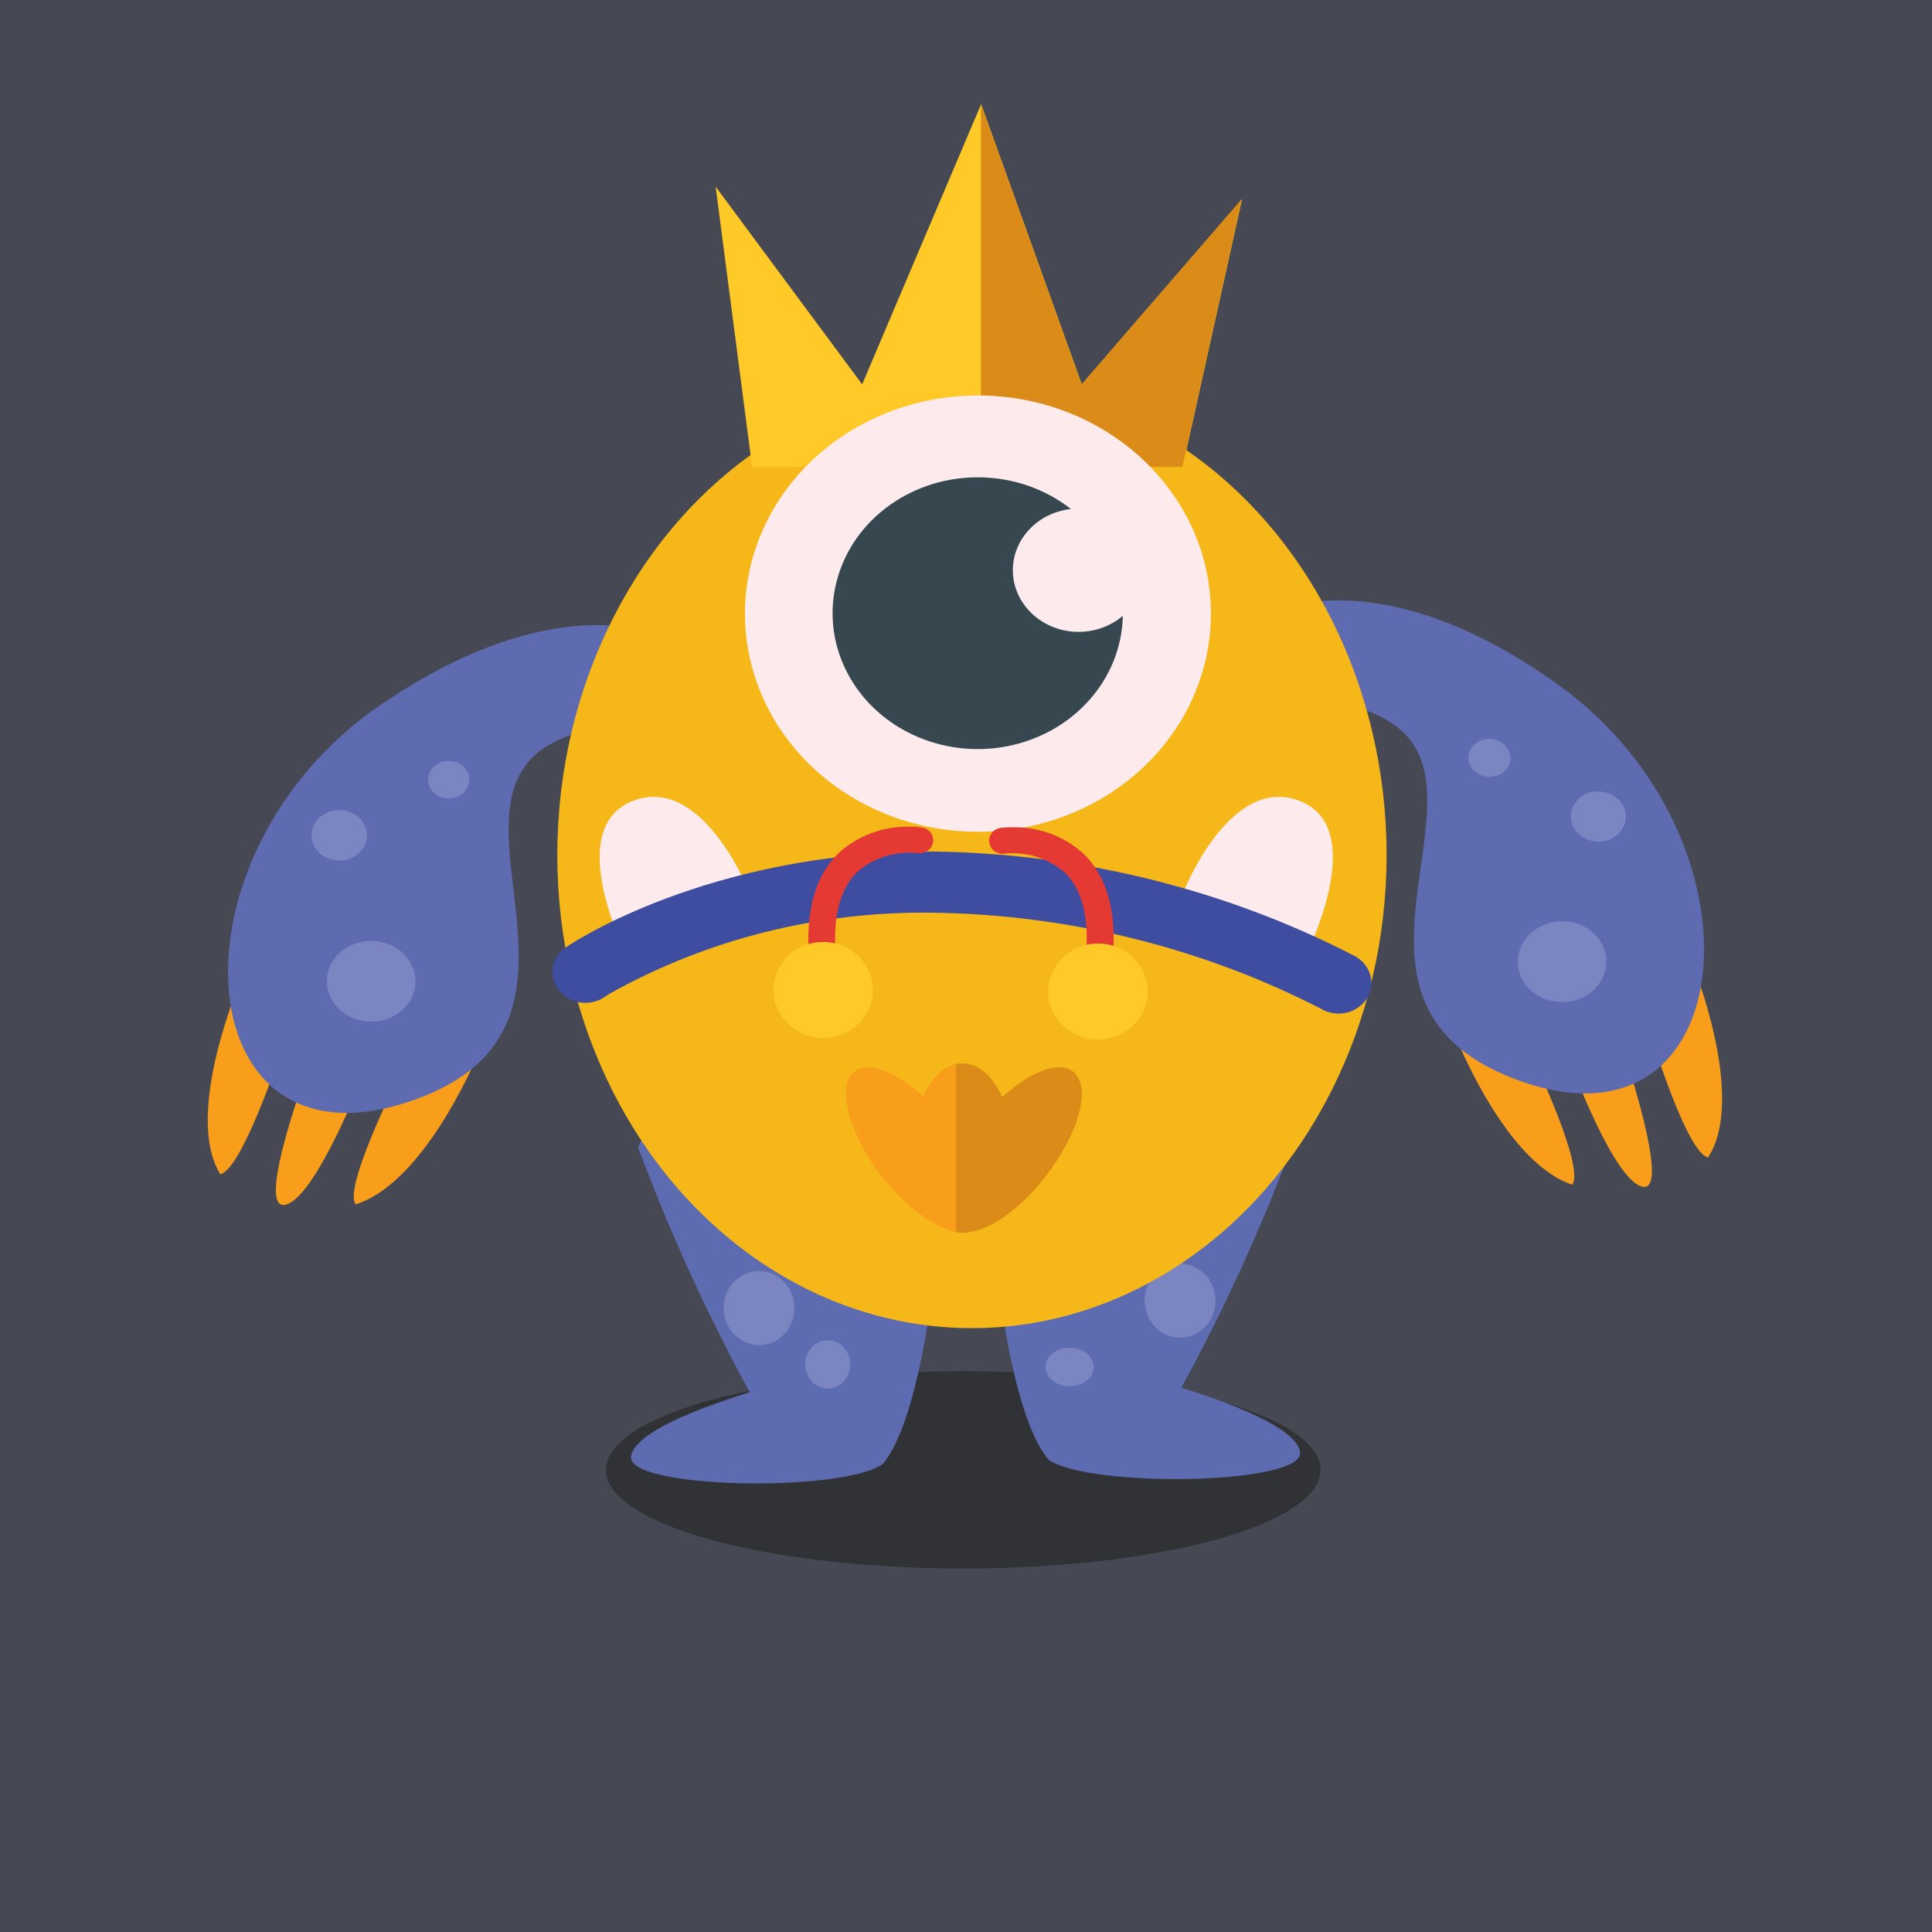 <?xml version="1.0" encoding="UTF-8" standalone="no" ?>
<!DOCTYPE svg PUBLIC "-//W3C//DTD SVG 1.1//EN" "http://www.w3.org/Graphics/SVG/1.1/DTD/svg11.dtd">
<svg xmlns="http://www.w3.org/2000/svg" xmlns:xlink="http://www.w3.org/1999/xlink" version="1.1" width="780" height="780" viewBox="0 0 600 600" xml:space="preserve">
<desc>Created with Fabric.js 4.4.0</desc>
<defs>
</defs>
<rect x="0" y="0" width="100%" height="100%" fill="#464954"></rect>
<g transform="matrix(1 0 0 1 299.82 258.61)"  >
<g style=""   >
		<g transform="matrix(1 0 0 1 0 0)"  >
<g style=""   >
		<g transform="matrix(1 0 0 1 0 0)"  >
<g style=""   >
		<g transform="matrix(1 0 0 1 0 0)"  >
<g style=""   >
		<g transform="matrix(7.55 0 0 1.71 -0.68 197.87)"  >
<ellipse style="stroke: none; stroke-width: 1; stroke-dasharray: none; stroke-linecap: butt; stroke-dashoffset: 0; stroke-linejoin: miter; stroke-miterlimit: 4; fill: rgb(48,50,54); fill-rule: nonzero; opacity: 1;"  cx="0" cy="0" rx="14.7" ry="17.92" />
</g>
		<g transform="matrix(1 0 0 1 0.05 140.21)"  >
<g style=""   >
		<g transform="matrix(1 0 0 1 0 0)"  >
<g style=""   >
		<g transform="matrix(8.13 0 0 8.13 56.81 -0.69)"  >
<path style="stroke: none; stroke-width: 1; stroke-dasharray: none; stroke-linecap: butt; stroke-dashoffset: 0; stroke-linejoin: miter; stroke-miterlimit: 4; fill: rgb(93,107,177); fill-rule: nonzero; opacity: 1;"  transform=" translate(-33.56, -7.81)" d="M 39.08 2.5 C 37.885 5.711 36.462 8.833 34.82 11.84 C 34.68 11.84 39.21 13.08 39.35 14.32 C 39.49 15.56 31.25 15.69 29.73 14.59 C 28.36 12.94 27.81 7.72 27.81 7.72 C 27.81 7.72 26.81 0.44 34.27 0.3 C 34.27 0.3 38.11 -0.04 39.08 2.5 z" stroke-linecap="round" />
</g>
		<g transform="matrix(8.13 0 0 8.13 -56.82 0.72)"  >
<path style="stroke: none; stroke-width: 1; stroke-dasharray: none; stroke-linecap: butt; stroke-dashoffset: 0; stroke-linejoin: miter; stroke-miterlimit: 4; fill: rgb(93,107,177); fill-rule: nonzero; opacity: 1;"  transform=" translate(-6.43, -7.61)" d="M 0.91 2.3 C 2.107 5.51 3.53 8.632 5.17 11.64 C 5.31 11.64 0.78 12.87 0.64 14.11 C 0.5 15.35 8.74 15.48 10.26 14.39 C 11.63 12.74 12.18 7.52 12.18 7.52 C 12.18 7.52 13.18 0.24 5.72 0.1 C 5.72 0.1 1.88 -0.25 0.91 2.3 z" stroke-linecap="round" />
</g>
</g>
</g>
		<g transform="matrix(0.22 0 0 0.23 66.62 5.11)"  >
<circle style="stroke: none; stroke-width: 1; stroke-dasharray: none; stroke-linecap: butt; stroke-dashoffset: 0; stroke-linejoin: miter; stroke-miterlimit: 4; fill: rgb(122,133,193); fill-rule: nonzero; opacity: 1;"  cx="0" cy="0" r="50" />
</g>
		<g transform="matrix(0.22 0 0 0.23 -64.15 7.41)"  >
<circle style="stroke: none; stroke-width: 1; stroke-dasharray: none; stroke-linecap: butt; stroke-dashoffset: 0; stroke-linejoin: miter; stroke-miterlimit: 4; fill: rgb(122,133,193); fill-rule: nonzero; opacity: 1;"  cx="0" cy="0" r="50" />
</g>
		<g transform="matrix(0.15 0 0 0.12 32.31 25.7)"  >
<circle style="stroke: none; stroke-width: 1; stroke-dasharray: none; stroke-linecap: butt; stroke-dashoffset: 0; stroke-linejoin: miter; stroke-miterlimit: 4; fill: rgb(122,133,193); fill-rule: nonzero; opacity: 1;"  cx="0" cy="0" r="50" />
</g>
		<g transform="matrix(0.15 0 0 0.12 -28.46 -0.46)"  >
<circle style="stroke: none; stroke-width: 1; stroke-dasharray: none; stroke-linecap: butt; stroke-dashoffset: 0; stroke-linejoin: miter; stroke-miterlimit: 4; fill: rgb(122,133,193); fill-rule: nonzero; opacity: 1;"  cx="0" cy="0" r="50" />
</g>
		<g transform="matrix(0.14 0 0 0.15 -42.81 24.9)"  >
<circle style="stroke: none; stroke-width: 1; stroke-dasharray: none; stroke-linecap: butt; stroke-dashoffset: 0; stroke-linejoin: miter; stroke-miterlimit: 4; fill: rgb(122,133,193); fill-rule: nonzero; opacity: 1;"  cx="0" cy="0" r="50" />
</g>
		<g transform="matrix(0.14 0 0 0.15 37.19 -2.02)"  >
<circle style="stroke: none; stroke-width: 1; stroke-dasharray: none; stroke-linecap: butt; stroke-dashoffset: 0; stroke-linejoin: miter; stroke-miterlimit: 4; fill: rgb(122,133,193); fill-rule: nonzero; opacity: 1;"  cx="0" cy="0" r="50" />
</g>
</g>
</g>
		<g transform="matrix(1 0 0 0.9 0 -35.71)"  >
<g style=""   >
		<g transform="matrix(0.76 0 0 0.79 -148.79 67.57)"  >
<g style=""   >
		<g transform="matrix(-12.4 -0.14 0.14 -12.07 -69.4 96.02)"  >
<path style="stroke: none; stroke-width: 1; stroke-dasharray: none; stroke-linecap: butt; stroke-dashoffset: 0; stroke-linejoin: miter; stroke-miterlimit: 4; fill: rgb(248,158,27); fill-rule: nonzero; opacity: 1;"  transform=" translate(-15.14, -3.2)" d="M 13.82 4.8 C 13.82 4.8 15.24 0.74 16.17 0.6 C 17.1 0.46 15.46 5.52 15.46 5.52 C 15.46 5.52 14.24 6.51 13.82 4.8 z" stroke-linecap="round" />
</g>
		<g transform="matrix(-12.4 -0.14 0.14 -12.07 -28.02 88.79)"  >
<path style="stroke: none; stroke-width: 1; stroke-dasharray: none; stroke-linecap: butt; stroke-dashoffset: 0; stroke-linejoin: miter; stroke-miterlimit: 4; fill: rgb(248,158,27); fill-rule: nonzero; opacity: 1;"  transform=" translate(-11.81, -3.84)" d="M 9.73 6.44 C 9.73 6.44 11.44 1.5 13.82 0.65 C 14.29 1.31 12.11 6.06 12.11 6.06 C 12.11 6.06 10.87 7.96 9.73 6.44 z" stroke-linecap="round" />
</g>
		<g transform="matrix(-12.4 -0.14 0.14 -12.07 -97.29 71)"  >
<path style="stroke: none; stroke-width: 1; stroke-dasharray: none; stroke-linecap: butt; stroke-dashoffset: 0; stroke-linejoin: miter; stroke-miterlimit: 4; fill: rgb(248,158,27); fill-rule: nonzero; opacity: 1;"  transform=" translate(-17.41, -5.25)" d="M 17.68 8.75 C 17.68 8.75 19.55 3.87 18.29 1.69 C 17.5 1.89 16.11 6.93 16.11 6.93 C 16.11 6.93 15.83 9.18 17.68 8.75 z" stroke-linecap="round" />
</g>
		<g transform="matrix(-12.4 -0.14 0.14 -12.07 3.94 -19.29)"  >
<path style="stroke: none; stroke-width: 1; stroke-dasharray: none; stroke-linecap: butt; stroke-dashoffset: 0; stroke-linejoin: miter; stroke-miterlimit: 4; fill: rgb(94,107,177); fill-rule: nonzero; opacity: 1;"  transform=" translate(-9.33, -9.82)" d="M 2.35 10.03 C 2.35 10.03 3.86 16.81 7.64 14.34 C 11.42 11.87 4.94 3.99 12.21 1.34 C 19.48 -1.31 20.3 10.26 13.21 15.72 C 6.12 21.18 1.3 18.09 0.69 14.72 C 0.229 12.949 0.9 11.076 2.38 10" stroke-linecap="round" />
</g>
		<g transform="matrix(-12.4 -0.14 0.14 -12.07 -47.07 29.62)"  >
<path style="stroke: none; stroke-width: 1; stroke-dasharray: none; stroke-linecap: butt; stroke-dashoffset: 0; stroke-linejoin: miter; stroke-miterlimit: 4; fill: rgb(122,133,193); fill-rule: nonzero; opacity: 1;"  transform=" translate(-13.4, -5.72)" d="M 14.74 6.3 C 14.422 7.041 13.563 7.383 12.822 7.065 C 12.081 6.747 11.739 5.888 12.057 5.147 C 12.375 4.406 13.234 4.064 13.975 4.382 C 14.716 4.7 15.058 5.559 14.74 6.3" stroke-linecap="round" />
</g>
		<g transform="matrix(-12.4 -0.14 0.14 -12.07 -60.05 -34.14)"  >
<path style="stroke: none; stroke-width: 1; stroke-dasharray: none; stroke-linecap: butt; stroke-dashoffset: 0; stroke-linejoin: miter; stroke-miterlimit: 4; fill: rgb(122,133,193); fill-rule: nonzero; opacity: 1;"  transform=" translate(-14.5, -10.99)" d="M 15.35 11.34 C 15.225 11.645 14.945 11.859 14.617 11.9 C 14.29 11.941 13.966 11.802 13.77 11.537 C 13.574 11.272 13.535 10.921 13.67 10.62 C 13.874 10.164 14.406 9.956 14.865 10.153 C 15.323 10.349 15.54 10.878 15.35 11.34" stroke-linecap="round" />
</g>
		<g transform="matrix(-12.4 -0.14 0.14 -12.07 -15.4 -58.52)"  >
<path style="stroke: none; stroke-width: 1; stroke-dasharray: none; stroke-linecap: butt; stroke-dashoffset: 0; stroke-linejoin: miter; stroke-miterlimit: 4; fill: rgb(122,133,193); fill-rule: nonzero; opacity: 1;"  transform=" translate(-10.93, -13.06)" d="M 11.55 13.32 C 11.482 13.487 11.349 13.62 11.181 13.688 C 11.013 13.756 10.825 13.753 10.66 13.68 C 10.315 13.531 10.156 13.13 10.305 12.785 C 10.454 12.44 10.855 12.281 11.2 12.43 C 11.541 12.581 11.697 12.978 11.55 13.32" stroke-linecap="round" />
</g>
</g>
</g>
		<g transform="matrix(0.76 0 0 0.79 149.34 60.43)"  >
<g style=""   >
		<g transform="matrix(-12.4 -0.14 0.14 -12.07 68.03 96.86)"  >
<path style="stroke: none; stroke-width: 1; stroke-dasharray: none; stroke-linecap: butt; stroke-dashoffset: 0; stroke-linejoin: miter; stroke-miterlimit: 4; fill: rgb(248,158,27); fill-rule: nonzero; opacity: 1;"  transform=" translate(-4.59, -3.2)" d="M 5.91 4.8 C 5.91 4.8 4.48 0.74 3.56 0.6 C 2.64 0.46 4.27 5.52 4.27 5.52 C 4.27 5.52 5.48 6.51 5.91 4.8 z" stroke-linecap="round" />
</g>
		<g transform="matrix(-12.4 -0.14 0.14 -12.07 26.93 88.68)"  >
<path style="stroke: none; stroke-width: 1; stroke-dasharray: none; stroke-linecap: butt; stroke-dashoffset: 0; stroke-linejoin: miter; stroke-miterlimit: 4; fill: rgb(248,158,27); fill-rule: nonzero; opacity: 1;"  transform=" translate(-7.92, -3.84)" d="M 9.99 6.44 C 9.99 6.44 8.28 1.5 5.91 0.65 C 5.43 1.31 7.62 6.06 7.62 6.06 C 7.62 6.06 8.85 7.96 9.99 6.44 z" stroke-linecap="round" />
</g>
		<g transform="matrix(-12.4 -0.14 0.14 -12.07 96.54 72.48)"  >
<path style="stroke: none; stroke-width: 1; stroke-dasharray: none; stroke-linecap: butt; stroke-dashoffset: 0; stroke-linejoin: miter; stroke-miterlimit: 4; fill: rgb(248,158,27); fill-rule: nonzero; opacity: 1;"  transform=" translate(-2.32, -5.25)" d="M 2.05 8.75 C 2.05 8.75 0.17 3.87 1.44 1.69 C 2.23 1.89 3.62 6.93 3.62 6.93 C 3.62 6.93 3.9 9.18 2.05 8.75 z" stroke-linecap="round" />
</g>
		<g transform="matrix(-12.4 -0.14 0.14 -12.07 -3.18 -20.12)"  >
<path style="stroke: none; stroke-width: 1; stroke-dasharray: none; stroke-linecap: butt; stroke-dashoffset: 0; stroke-linejoin: miter; stroke-miterlimit: 4; fill: rgb(94,107,177); fill-rule: nonzero; opacity: 1;"  transform=" translate(-9.45, -9.82)" d="M 16.43 10.03 C 16.43 10.03 14.91 16.81 11.13 14.34 C 7.35 11.87 13.83 3.99 6.56 1.34 C -0.71 -1.31 -1.52 10.26 5.56 15.72 C 12.64 21.18 17.47 18.09 18.09 14.72 C 18.551 12.949 17.88 11.076 16.4 10" stroke-linecap="round" />
</g>
		<g transform="matrix(-12.4 -0.14 0.14 -12.07 47.3 30.03)"  >
<path style="stroke: none; stroke-width: 1; stroke-dasharray: none; stroke-linecap: butt; stroke-dashoffset: 0; stroke-linejoin: miter; stroke-miterlimit: 4; fill: rgb(122,133,193); fill-rule: nonzero; opacity: 1;"  transform=" translate(-5.33, -5.72)" d="M 3.99 6.3 C 4.142 6.655 4.429 6.934 4.787 7.077 C 5.146 7.22 5.546 7.213 5.9 7.06 C 6.444 6.828 6.795 6.291 6.788 5.699 C 6.781 5.108 6.418 4.579 5.868 4.36 C 5.318 4.141 4.691 4.276 4.279 4.701 C 3.868 5.126 3.754 5.758 3.99 6.3" stroke-linecap="round" />
</g>
		<g transform="matrix(-12.4 -0.14 0.14 -12.07 62.21 -33.33)"  >
<path style="stroke: none; stroke-width: 1; stroke-dasharray: none; stroke-linecap: butt; stroke-dashoffset: 0; stroke-linejoin: miter; stroke-miterlimit: 4; fill: rgb(122,133,193); fill-rule: nonzero; opacity: 1;"  transform=" translate(-4.18, -10.98)" d="M 3.35 11.34 C 3.555 11.797 4.086 12.009 4.55 11.82 C 5.006 11.616 5.214 11.084 5.017 10.625 C 4.821 10.167 4.292 9.95 3.83 10.14 C 3.369 10.341 3.155 10.876 3.35 11.34" stroke-linecap="round" />
</g>
		<g transform="matrix(-12.4 -0.14 0.14 -12.07 17.59 -58.95)"  >
<path style="stroke: none; stroke-width: 1; stroke-dasharray: none; stroke-linecap: butt; stroke-dashoffset: 0; stroke-linejoin: miter; stroke-miterlimit: 4; fill: rgb(122,133,193); fill-rule: nonzero; opacity: 1;"  transform=" translate(-7.81, -13.06)" d="M 7.17 13.32 C 7.276 13.581 7.529 13.751 7.81 13.751 C 8.091 13.751 8.344 13.58 8.449 13.32 C 8.555 13.059 8.491 12.761 8.289 12.565 C 8.087 12.37 7.787 12.316 7.53 12.43 C 7.363 12.498 7.23 12.631 7.162 12.799 C 7.094 12.967 7.097 13.155 7.17 13.32" stroke-linecap="round" />
</g>
</g>
</g>
		<g transform="matrix(8.76 0 0 9.11 2.03 47.38)"  >
<ellipse style="stroke: none; stroke-width: 1; stroke-dasharray: none; stroke-linecap: butt; stroke-dashoffset: 0; stroke-linejoin: miter; stroke-miterlimit: 4; fill: rgb(246,184,25); fill-rule: nonzero; opacity: 1;"  cx="0" cy="0" rx="14.7" ry="17.92" />
</g>
		<g transform="matrix(6.91 0 0 7.18 -1.19 63.83)"  >
<g style=""   >
		<g transform="matrix(1 0 0 1 -12.88 -1.28)"  >
<path style="stroke: none; stroke-width: 1; stroke-dasharray: none; stroke-linecap: butt; stroke-dashoffset: 0; stroke-linejoin: miter; stroke-miterlimit: 4; fill: rgb(252,234,237); fill-rule: nonzero; opacity: 1;"  transform=" translate(-5.62, -4.23)" d="M 3.45 8.03 C 3.45 8.03 0.54 1.95 3.72 0.62 C 6.9 -0.71 9.01 5.12 9.01 5.12 L 3.45 8.03 z" stroke-linecap="round" />
</g>
		<g transform="matrix(1 0 0 1 13.3 -1.28)"  >
<path style="stroke: none; stroke-width: 1; stroke-dasharray: none; stroke-linecap: butt; stroke-dashoffset: 0; stroke-linejoin: miter; stroke-miterlimit: 4; fill: rgb(252,234,237); fill-rule: nonzero; opacity: 1;"  transform=" translate(-31.8, -4.23)" d="M 33.97 8.03 C 33.97 8.03 36.88 1.95 33.7 0.62 C 30.52 -0.71 28.42 5.12 28.42 5.12 L 33.97 8.03 z" stroke-linecap="round" />
</g>
		<g transform="matrix(1 0 0 1 0.02 1.44)"  >
<path style="stroke: none; stroke-width: 1; stroke-dasharray: none; stroke-linecap: butt; stroke-dashoffset: 0; stroke-linejoin: miter; stroke-miterlimit: 4; fill: rgb(63,77,160); fill-rule: nonzero; opacity: 1;"  transform=" translate(-18.53, -6.95)" d="M 34.76 10.66 C 29.389 7.687 23.368 6.083 17.23 5.99 C 12.111 5.907 7.071 7.258 2.68 9.89 L 2.47 10.04 C 2.154 10.271 1.758 10.366 1.371 10.304 C 0.985 10.242 0.639 10.028 0.41 9.71 C 0.178 9.395 0.082 9 0.142 8.613 C 0.202 8.227 0.413 7.88 0.73 7.65 C 0.88 7.54 7.05 3.05 17.23 3.05 C 23.848 3.141 30.342 4.858 36.14 8.05 C 36.859 8.435 37.136 9.326 36.76 10.05 C 36.502 10.535 35.999 10.838 35.45 10.84 C 35.21 10.837 34.974 10.779 34.76 10.67 L 34.76 10.66 z" stroke-linecap="round" />
</g>
</g>
</g>
		<g transform="matrix(6.19 0 0 6.19 6.06 -150.19)"  >
<g style=""   >
		<g transform="matrix(1 0 0 1 -0.3 0.17)"  >
<path style="stroke: none; stroke-width: 1; stroke-dasharray: none; stroke-linecap: butt; stroke-dashoffset: 0; stroke-linejoin: miter; stroke-miterlimit: 4; fill: rgb(255,202,39); fill-rule: nonzero; opacity: 1;"  transform=" translate(-14.2, -10.67)" d="M 2.82 20.78 L 24.42 20.78 L 27.4 5.85 L 19.36 16.18 L 14.31 0.56 L 8.34 16.18 L 0.99 5.16 z" stroke-linecap="round" />
</g>
		<g transform="matrix(1 0 0 1 6.35 0.17)"  >
<path style="stroke: none; stroke-width: 1; stroke-dasharray: none; stroke-linecap: butt; stroke-dashoffset: 0; stroke-linejoin: miter; stroke-miterlimit: 4; fill: rgb(219,140,24); fill-rule: nonzero; opacity: 1;"  transform=" translate(-20.86, -10.67)" d="M 24.42 20.78 L 27.4 5.85 L 19.36 16.18 L 14.31 0.56 L 14.31 20.78 z" stroke-linecap="round" />
</g>
</g>
</g>
		<g transform="matrix(7.2 0 0 7.49 1.29 -39.22)"  >
<g style=""   >
		<g transform="matrix(1 0 0 1 0.36 0.44)"  >
<path style="stroke: none; stroke-width: 1; stroke-dasharray: none; stroke-linecap: butt; stroke-dashoffset: 0; stroke-linejoin: miter; stroke-miterlimit: 4; fill: rgb(252,234,237); fill-rule: nonzero; opacity: 1;"  transform=" translate(-10.86, -10.94)" d="M 20.91 10.89 C 20.93 14.959 18.495 18.639 14.741 20.211 C 10.987 21.782 6.656 20.934 3.771 18.064 C 0.887 15.194 0.018 10.867 1.57 7.106 C 3.123 3.344 6.791 0.89 10.86 0.89 C 16.391 0.89 20.882 5.36 20.91 10.89" stroke-linecap="round" />
</g>
		<g transform="matrix(1 0 0 1 0.35 0.42)"  >
<path style="stroke: none; stroke-width: 1; stroke-dasharray: none; stroke-linecap: butt; stroke-dashoffset: 0; stroke-linejoin: miter; stroke-miterlimit: 4; fill: rgb(55,71,79); fill-rule: nonzero; opacity: 1;"  transform=" translate(-10.85, -10.92)" d="M 15.22 11.78 C 13.714 11.787 12.465 10.618 12.372 9.115 C 12.279 7.612 13.375 6.298 14.87 6.12 C 12.629 4.243 9.387 4.168 7.06 5.938 C 4.734 7.708 3.943 10.853 5.154 13.514 C 6.365 16.174 9.257 17.642 12.119 17.05 C 14.982 16.458 17.054 13.963 17.11 11.04 C 16.594 11.513 15.92 11.776 15.22 11.78" stroke-linecap="round" />
</g>
</g>
</g>
</g>
</g>
</g>
</g>
		<g transform="matrix(-3.57 -0.02 0.02 -3.45 -1.18 31.06)"  >
<g style=""   >
		<g transform="matrix(1 0 0 1 7.93 1.71)"  >
<path style="stroke: none; stroke-width: 1; stroke-dasharray: none; stroke-linecap: butt; stroke-dashoffset: 0; stroke-linejoin: miter; stroke-miterlimit: 4; fill: rgb(229,58,52); fill-rule: nonzero; opacity: 1;"  transform=" translate(-24.43, -12.21)" d="M 21.03 20.02 C 20.669 20.024 20.308 20 19.95 19.95 C 19.342 19.823 18.94 19.243 19.033 18.629 C 19.126 18.016 19.682 17.581 20.3 17.64 C 22.235 17.856 24.169 17.229 25.61 15.92 C 27.47 14 27.96 10.58 27.08 5.76 C 26.972 5.126 27.394 4.522 28.027 4.407 C 28.66 4.292 29.268 4.708 29.39 5.34 C 30.39 10.96 29.7 15.07 27.28 17.57 C 25.609 19.191 23.357 20.073 21.03 20.02 z" stroke-linecap="round" />
</g>
		<g transform="matrix(1 0 0 1 12.01 -5.22)"  >
<circle style="stroke: none; stroke-width: 1; stroke-dasharray: none; stroke-linecap: butt; stroke-dashoffset: 0; stroke-linejoin: miter; stroke-miterlimit: 4; fill: rgb(255,202,39); fill-rule: nonzero; opacity: 1;"  cx="0" cy="0" r="4.32" />
</g>
		<g transform="matrix(1 0 0 1 -7.79 1.71)"  >
<path style="stroke: none; stroke-width: 1; stroke-dasharray: none; stroke-linecap: butt; stroke-dashoffset: 0; stroke-linejoin: miter; stroke-miterlimit: 4; fill: rgb(229,58,52); fill-rule: nonzero; opacity: 1;"  transform=" translate(-8.71, -12.21)" d="M 12.08 20.02 C 9.753 20.073 7.501 19.191 5.83 17.57 C 3.41 15.07 2.7 10.96 3.72 5.34 C 3.842 4.708 4.45 4.292 5.083 4.407 C 5.716 4.522 6.138 5.126 6.03 5.76 C 5.15 10.58 5.65 14 7.5 15.92 C 8.943 17.233 10.882 17.86 12.82 17.64 C 13.128 17.597 13.44 17.679 13.687 17.866 C 13.935 18.054 14.098 18.332 14.14 18.64 C 14.185 18.948 14.105 19.262 13.917 19.51 C 13.729 19.758 13.449 19.92 13.14 19.96 C 12.789 20.007 12.434 20.027 12.08 20.02 z" stroke-linecap="round" />
</g>
		<g transform="matrix(1 0 0 1 -11.89 -5.22)"  >
<circle style="stroke: none; stroke-width: 1; stroke-dasharray: none; stroke-linecap: butt; stroke-dashoffset: 0; stroke-linejoin: miter; stroke-miterlimit: 4; fill: rgb(255,202,39); fill-rule: nonzero; opacity: 1;"  cx="0" cy="0" r="4.32" />
</g>
</g>
</g>
</g>
</g>
		<g transform="matrix(4.64 0 0 1.92 -1.16 98.27)"  >
<g style=""   >
		<g transform="matrix(1 0 0 1 0.14 -0.16)"  >
<path style="stroke: none; stroke-width: 1; stroke-dasharray: none; stroke-linecap: butt; stroke-dashoffset: 0; stroke-linejoin: miter; stroke-miterlimit: 4; fill: rgb(248,158,27); fill-rule: nonzero; opacity: 1;"  transform=" translate(-8.64, -13.84)" d="M 2.14 14.89 C 3.71 21.2 6.14 26.21 7.87 27.22 C 8.06 27.409 8.312 27.523 8.58 27.54 C 8.778 27.533 8.97 27.466 9.13 27.35 C 10.93 26.77 13.49 21.55 15.13 14.89 C 16.96 7.55 16.99 1.24 15.2 0.79 C 14.13 0.53 12.64 2.45 11.2 5.61 C 10.59 2.29 9.62 0.14 8.53 0.14 C 7.44 0.14 6.53 2.21 5.91 5.42 C 4.52 2.42 3.07 0.53 2.02 0.79 C 0.28 1.23 0.35 7.54 2.14 14.89 z" stroke-linecap="round" />
</g>
		<g transform="matrix(1 0 0 1 3.83 -0.17)"  >
<path style="stroke: none; stroke-width: 1; stroke-dasharray: none; stroke-linecap: butt; stroke-dashoffset: 0; stroke-linejoin: miter; stroke-miterlimit: 4; fill: rgb(219,140,24); fill-rule: nonzero; opacity: 1;"  transform=" translate(-12.33, -13.83)" d="M 15.22 0.78 C 14.15 0.52 12.66 2.44 11.22 5.6 C 10.61 2.28 9.64 0.13 8.55 0.13 C 8.399 0.137 8.252 0.178 8.12 0.25 L 8.12 27.4 C 8.25 27.479 8.398 27.524 8.55 27.53 C 8.748 27.523 8.94 27.456 9.1 27.34 C 10.9 26.76 13.46 21.54 15.1 14.88 C 16.98 7.54 17.01 1.23 15.22 0.78 z" stroke-linecap="round" />
</g>
</g>
</g>
</g>
</g>
</g>
</g>
</svg>